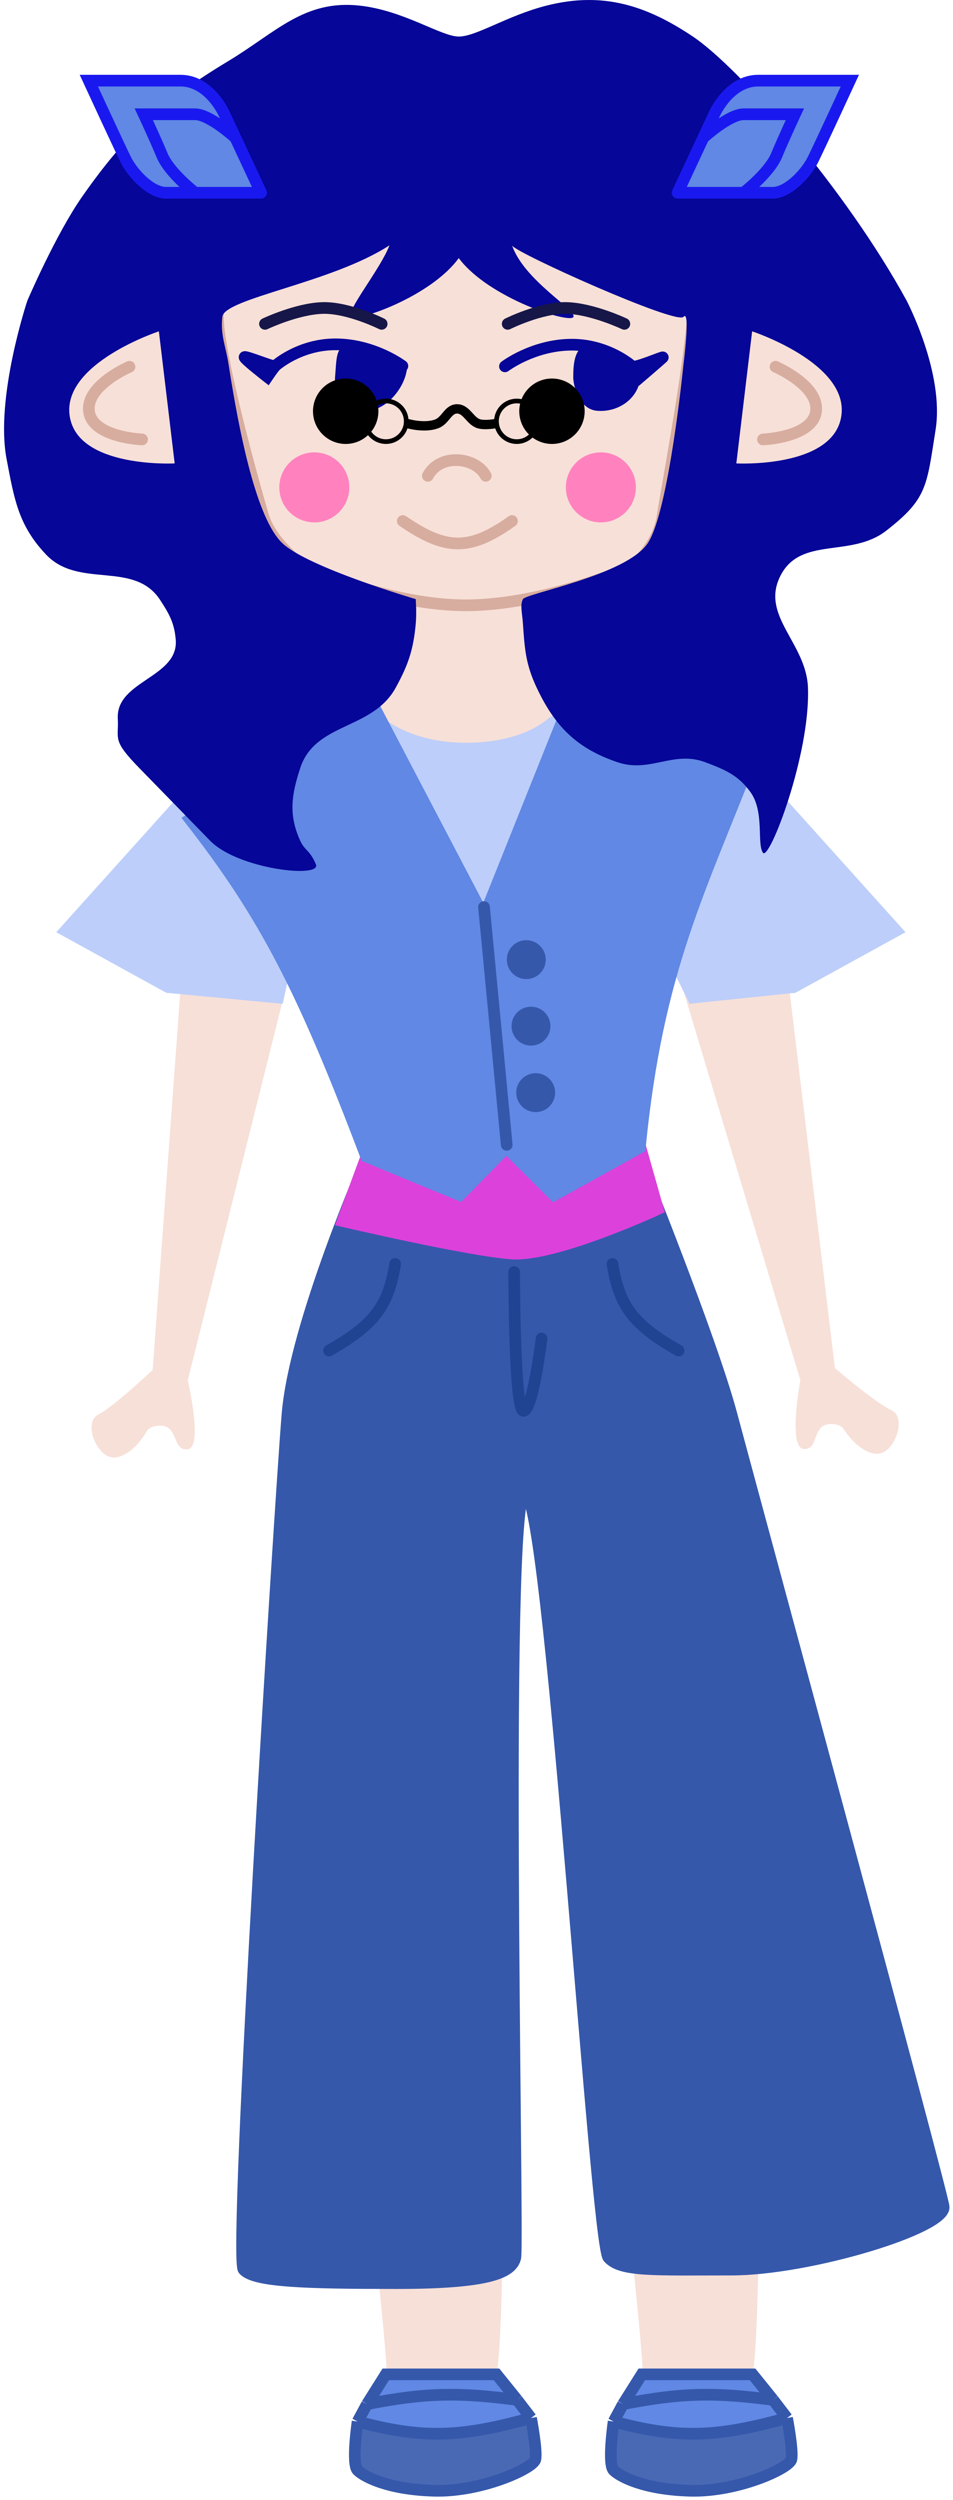 <svg width="204" height="535" viewBox="0 0 204 535" fill="none" xmlns="http://www.w3.org/2000/svg">
<path d="M40.19 295.391L61.472 210.3L38.752 210.03L32.678 293.157C32.678 293.157 24.35 301.007 21.005 302.717C17.661 304.426 20.85 312.311 24.68 311.879C28.51 311.447 31.308 306.469 31.308 306.469C31.308 306.469 31.699 305.197 34.056 305.076C38.357 304.855 36.752 310.518 40.166 310.133C43.58 309.748 40.19 295.391 40.19 295.391Z" fill="#F7E0D8"/>
<path d="M171.326 295.333L146.083 211.304L168.766 209.998L178.725 292.758C178.725 292.758 187.412 300.221 190.833 301.776C194.254 303.331 191.437 311.352 187.591 311.096C183.745 310.839 180.717 305.994 180.717 305.994C180.717 305.994 180.267 304.742 177.906 304.728C173.6 304.703 175.468 310.287 172.04 310.059C168.612 309.83 171.326 295.333 171.326 295.333Z" fill="#F7E0D8"/>
<path d="M14.025 199.148L45.953 163.654L61.121 206.181L59.529 213.462L35.981 211.228L14.025 199.148Z" fill="#BDCEFA"/>
<path d="M159.921 163.654L191.849 199.148L169.894 211.228L148.357 213.462L144.753 206.181L159.921 163.654Z" fill="#BDCEFA"/>
<path d="M77.462 151.326C77.462 151.326 85.59 158.69 99.501 159.103C113.412 159.517 123.384 151.326 123.384 151.326L104.11 199.148L77.462 151.326Z" fill="#BDCEFA"/>
<path d="M14.025 199.148L45.953 163.654L61.121 206.181L59.529 213.462L35.981 211.228L14.025 199.148Z" stroke="#BDCEFA" stroke-width="2.5" stroke-linecap="round"/>
<path d="M159.921 163.654L191.849 199.148L169.894 211.228L148.357 213.462L144.753 206.181L159.921 163.654Z" stroke="#BDCEFA" stroke-width="2.5" stroke-linecap="round"/>
<path d="M77.462 151.326C77.462 151.326 85.59 158.69 99.501 159.103C113.412 159.517 123.384 151.326 123.384 151.326L104.11 199.148L77.462 151.326Z" stroke="#BDCEFA" stroke-width="2.5" stroke-linecap="round"/>
<path d="M79.557 151.408L86.344 124.767H100.423H113.161L119.613 151.408C119.613 151.408 115.172 158.689 100.423 158.937C85.674 159.185 79.557 151.408 79.557 151.408Z" fill="#F7E0D8"/>
<path d="M82.74 507.153C82.74 504.131 80.813 485.583 80.813 485.583L107.545 483.929C107.545 483.929 107.21 503.716 106.372 507.153C105.534 510.589 82.74 510.175 82.74 507.153Z" fill="#F7E0D8"/>
<path d="M137.547 507.153C137.547 504.131 135.619 485.583 135.619 485.583L162.351 483.929C162.351 483.929 162.016 503.716 161.178 507.153C160.34 510.589 137.547 510.175 137.547 507.153Z" fill="#F7E0D8"/>
<path fill-rule="evenodd" clip-rule="evenodd" d="M133.365 514.458L131.354 518.181C145.847 522.102 153.969 521.399 168.477 517.437L165.502 513.548L161.094 508.087H137.378L133.365 514.458Z" fill="#6088E4"/>
<path d="M131.354 518.181C131.354 518.181 130.013 527.282 131.354 528.606C132.695 529.93 137.806 532.743 147.862 532.991C157.918 533.239 168.98 528.193 169.399 526.29C169.818 524.387 168.477 517.437 168.477 517.437C153.969 521.399 145.847 522.102 131.354 518.181Z" fill="#3558AB" fill-opacity="0.894"/>
<path d="M131.354 518.181C131.354 518.181 130.013 527.282 131.354 528.606C132.695 529.93 137.806 532.743 147.862 532.991C157.918 533.239 168.98 528.193 169.399 526.29C169.818 524.387 168.477 517.437 168.477 517.437M131.354 518.181C145.847 522.102 153.969 521.399 168.477 517.437M131.354 518.181L133.365 514.458M168.477 517.437L165.502 513.548M165.502 513.548L161.094 508.087H137.378L133.365 514.458M165.502 513.548C152.954 511.908 145.899 511.988 133.365 514.458" stroke="#3558AB" stroke-width="2.5"/>
<path fill-rule="evenodd" clip-rule="evenodd" d="M78.56 514.458L76.549 518.181C91.042 522.102 99.164 521.399 113.672 517.437L110.697 513.548L106.288 508.087H82.573L78.56 514.458Z" fill="#6088E4"/>
<path d="M76.549 518.181C76.549 518.181 75.208 527.282 76.549 528.606C77.889 529.93 83.001 532.743 93.057 532.991C103.113 533.239 114.175 528.193 114.594 526.29C115.013 524.387 113.672 517.437 113.672 517.437C99.164 521.399 91.042 522.102 76.549 518.181Z" fill="#3558AB" fill-opacity="0.894"/>
<path d="M76.549 518.181C76.549 518.181 75.208 527.282 76.549 528.606C77.889 529.93 83.001 532.743 93.057 532.991C103.113 533.239 114.175 528.193 114.594 526.29C115.013 524.387 113.672 517.437 113.672 517.437M76.549 518.181C91.042 522.102 99.164 521.399 113.672 517.437M76.549 518.181L78.56 514.458M113.672 517.437L110.697 513.548M110.697 513.548L106.288 508.087H82.573L78.56 514.458M110.697 513.548C98.149 511.908 91.093 511.988 78.56 514.458" stroke="#3558AB" stroke-width="2.5"/>
<path d="M61.539 302.651C63.132 283.291 78.635 247.879 78.635 247.879L108.384 242.915L136.624 247.879C136.624 247.879 152.211 286.352 156.569 302.651C160.927 318.95 201.319 467.629 201.989 472.179C202.659 476.73 173.245 485.666 156.569 485.666C139.893 485.666 132.937 486.079 130.256 483.101C127.575 480.122 118.272 328.796 112.825 319.695C107.378 310.594 111.066 479.791 110.311 483.101C109.556 486.41 104.445 488.561 84.836 488.561C65.227 488.561 54.416 488.23 52.154 485.666C49.891 483.101 59.947 322.012 61.539 302.651Z" fill="#3558AB" stroke="#3558AB" stroke-width="2.5" stroke-linecap="round"/>
<path d="M110.063 272.204C110.063 272.204 110.063 302.072 112.071 301.907C114.079 301.741 115.928 286.435 115.928 286.435M131.097 270.467C132.515 279.206 135.289 283.371 145.259 289M84.585 270.467C83.166 279.206 80.393 283.371 70.422 289" stroke="#214492" stroke-width="2.5" stroke-linecap="round"/>
<path d="M73.355 261.284L79.053 245.812L136.457 243.33L140.814 258.719C140.814 258.719 118.859 268.895 109.557 268.233C100.255 267.572 73.355 261.284 73.355 261.284Z" fill="#DD41DB" stroke="#DD41DB" stroke-width="2.5" stroke-linecap="round"/>
<path d="M40.672 175.319L79.807 150.746L103.606 196.169L121.791 150.746L161.429 160.757C149.803 190.872 140.743 207.241 136.959 245.563L118.607 255.739L108.383 245.563L98.411 255.739L78.382 247.466C64.764 211.516 56.698 195.883 40.672 175.319Z" fill="#6088E4" stroke="#6088E4" stroke-width="2.5" stroke-linecap="round"/>
<circle cx="113.663" cy="219.585" r="4.163" fill="#3558AB"/>
<circle cx="114.668" cy="233.814" r="4.163" fill="#3558AB"/>
<path d="M103.608 194.1L108.468 244.983" stroke="#3558AB" stroke-width="2.5" stroke-linecap="round"/>
<circle cx="112.657" cy="205.353" r="4.163" fill="#3558AB"/>
<path d="M65.271 121.421C65.271 121.421 58.148 116.539 56.304 110.334C54.461 104.129 45.997 73.93 46.667 66.731C47.337 59.533 46.248 54.073 51.276 49.77C56.304 45.468 79.349 37.029 79.349 37.029H109.685C109.685 37.029 137.507 45.054 142.954 49.77C148.401 54.486 148.568 57.217 148.317 66.731C148.066 76.246 142.954 103.301 141.864 110.334C140.775 117.366 135.16 121.421 135.16 121.421C135.16 121.421 116.724 129.363 100.216 129.529C83.707 129.694 65.271 121.421 65.271 121.421Z" fill="#F7E0D8" stroke="#D7AD9F" stroke-width="2.5"/>
<path d="M98.204 7.821C101.975 7.821 108.554 3.348 116.976 1.203C129.095 -1.885 138.429 1.203 148.317 7.821C158.205 14.44 181.025 40.435 194.072 64.331C194.072 64.331 202.201 79.803 200.274 91.965C198.346 104.127 198.5 106.714 189.714 113.559C182.165 119.442 171.447 114.693 167.088 123.157C162.663 131.749 172.598 137.518 172.954 147.151C173.482 161.43 164.658 184.382 163.317 182.479C161.976 180.576 163.686 173.7 160.636 169.49C158 165.853 155.227 164.722 150.999 163.119C144.155 160.524 139.164 165.46 132.227 163.119C123.463 160.161 118.783 155.444 114.881 147.151C112.568 142.237 112.31 138.988 111.948 133.582C111.781 131.099 111.277 129.445 111.948 128.204C112.618 126.963 134.155 123.074 138.68 116.207C143.205 109.34 146.306 77.983 146.306 77.983C146.306 77.983 147.842 66.053 146.306 67.806C144.785 69.541 110.457 54.141 109.616 52.543C112.241 60.036 123.343 66.236 122.758 67.806C122.172 69.379 104.599 63.835 98.204 55.23C92.16 63.532 76.416 68.88 75.159 67.806C73.903 66.731 81.406 57.649 83.372 52.499C71.022 60.546 48.008 63.834 47.589 67.806C47.17 71.777 48.316 74.021 48.93 77.983C51.282 93.166 54.963 110.995 60.41 116.207C65.857 121.419 88.986 128.204 88.986 128.204C88.986 128.204 89.22 131.105 88.986 133.582C88.465 139.107 87.387 142.27 84.712 147.151C79.72 156.262 67.493 154.503 64.265 164.36C62.373 170.14 61.75 174.371 64.265 179.915C65.241 182.066 66.36 181.9 67.617 184.962C68.874 188.023 50.914 185.989 44.991 179.915L29.823 164.36C23.9 158.286 25.448 158.265 25.214 153.77C24.791 145.637 38.285 145.008 37.617 136.891C37.324 133.333 36.23 131.366 34.265 128.369C28.685 119.864 16.907 126.075 9.879 118.689C3.899 112.405 3.036 106.725 1.415 98.253C-1.096 85.127 5.856 64.331 5.856 64.331C5.856 64.331 11.946 50.135 17.588 42.075C27.132 28.442 34.607 21.676 48.93 13.034C59.101 6.897 65.156 -0.101 77.003 1.203C86.455 2.243 94.433 7.821 98.204 7.821Z" fill="#060698"/>
<path d="M34.009 70.901L37.392 99.166C37.392 99.166 16.565 100.266 14.913 88.995C13.262 77.724 34.009 70.901 34.009 70.901Z" fill="#F7E0D8"/>
<path d="M161.002 70.901L157.619 99.166C157.619 99.166 178.446 100.266 180.098 88.995C181.749 77.724 161.002 70.901 161.002 70.901Z" fill="#F7E0D8"/>
<path d="M86.221 111.492C95.364 117.761 100.46 118.017 109.601 111.492" stroke="#D7AD9F" stroke-width="2.5" stroke-linecap="round"/>
<circle cx="67.282" cy="104.293" r="7.494" fill="#FF82BE"/>
<path d="M91.585 101.823C94.266 96.848 101.892 97.84 103.987 101.823" stroke="#D7AD9F" stroke-width="2.5" stroke-linecap="round"/>
<circle cx="128.624" cy="104.293" r="7.494" fill="#FF82BE"/>
<path d="M135.337 78.408C135.333 78.404 135.331 78.401 135.328 78.397C135.331 78.401 135.334 78.404 135.337 78.408C135.819 78.935 142.167 76.176 141.864 76.494C141.559 76.815 137.004 80.714 137.004 80.714C137.004 80.714 136.007 79.237 135.337 78.408Z" fill="#060698"/>
<path d="M135.328 78.397L136.299 77.61L136.239 77.536L136.169 77.472L135.328 78.397ZM122.004 73.764L121.978 72.514L122.004 73.764ZM107.335 77.403C106.786 77.821 106.68 78.605 107.098 79.155C107.517 79.704 108.301 79.81 108.85 79.392L108.093 78.397L107.335 77.403ZM141.864 76.494L140.959 75.633L140.959 75.633L141.864 76.494ZM137.004 80.714L135.968 81.413L136.752 82.575L137.817 81.663L137.004 80.714ZM135.328 78.397C136.169 77.472 136.168 77.472 136.168 77.472C136.168 77.471 136.167 77.471 136.167 77.471C136.166 77.47 136.166 77.469 136.165 77.469C136.163 77.467 136.161 77.466 136.159 77.464C136.155 77.46 136.149 77.454 136.142 77.448C136.128 77.436 136.108 77.419 136.084 77.397C136.035 77.355 135.966 77.297 135.877 77.224C135.698 77.078 135.441 76.876 135.108 76.636C134.444 76.157 133.477 75.527 132.248 74.904C129.792 73.659 126.257 72.426 121.978 72.514L122.004 73.764L122.029 75.014C125.795 74.936 128.922 76.02 131.117 77.133C132.213 77.689 133.07 78.248 133.646 78.664C133.935 78.872 134.152 79.043 134.294 79.159C134.365 79.217 134.417 79.261 134.449 79.289C134.466 79.303 134.477 79.313 134.483 79.319C134.486 79.322 134.488 79.323 134.489 79.324C134.489 79.324 134.489 79.324 134.489 79.324C134.489 79.324 134.489 79.323 134.488 79.323C134.488 79.323 134.488 79.323 134.488 79.323C134.487 79.323 134.487 79.322 135.328 78.397ZM122.004 73.764L121.978 72.514C117.735 72.602 114.085 73.822 111.509 75.007C110.218 75.601 109.187 76.191 108.473 76.636C108.117 76.859 107.839 77.045 107.647 77.179C107.551 77.246 107.476 77.299 107.424 77.337C107.398 77.356 107.377 77.371 107.363 77.382C107.355 77.388 107.349 77.392 107.345 77.396C107.342 77.397 107.341 77.399 107.339 77.4C107.338 77.401 107.338 77.401 107.337 77.402C107.337 77.402 107.336 77.402 107.336 77.402C107.336 77.403 107.335 77.403 108.093 78.397C108.85 79.392 108.85 79.392 108.85 79.392C108.85 79.392 108.849 79.392 108.849 79.392C108.849 79.393 108.849 79.393 108.849 79.393C108.849 79.393 108.849 79.393 108.849 79.392C108.851 79.391 108.853 79.389 108.857 79.386C108.865 79.381 108.878 79.371 108.897 79.357C108.935 79.329 108.994 79.287 109.074 79.231C109.235 79.12 109.478 78.956 109.797 78.757C110.435 78.359 111.373 77.822 112.554 77.278C114.922 76.188 118.228 75.092 122.029 75.014L122.004 73.764ZM135.328 78.397L134.309 79.122C134.343 79.168 134.378 79.212 134.414 79.252L135.337 78.408L136.259 77.564C136.289 77.597 136.319 77.633 136.346 77.673L135.328 78.397ZM135.337 78.408L134.414 79.252C134.751 79.62 135.176 79.691 135.342 79.711C135.551 79.736 135.752 79.724 135.906 79.706C136.222 79.671 136.583 79.588 136.932 79.493C137.643 79.299 138.513 78.998 139.321 78.704C140.113 78.417 140.949 78.098 141.471 77.906C141.754 77.802 141.947 77.735 142.052 77.703C142.138 77.677 142.072 77.704 141.954 77.714C141.918 77.718 141.813 77.725 141.679 77.705C141.599 77.693 141.182 77.63 140.877 77.228C140.491 76.719 140.639 76.183 140.729 75.979C140.814 75.785 140.928 75.664 140.959 75.633L141.864 76.494L142.77 77.356C142.81 77.314 142.93 77.185 143.018 76.984C143.111 76.773 143.259 76.232 142.87 75.718C142.563 75.313 142.139 75.246 142.05 75.233C141.906 75.211 141.789 75.219 141.739 75.224C141.561 75.239 141.388 75.292 141.329 75.31C141.144 75.366 140.886 75.458 140.609 75.56C140.011 75.779 139.287 76.058 138.469 76.354C137.668 76.645 136.879 76.915 136.274 77.081C135.965 77.165 135.752 77.208 135.63 77.222C135.565 77.229 135.58 77.221 135.643 77.229C135.663 77.231 135.982 77.262 136.259 77.564L135.337 78.408ZM141.864 76.494L140.959 75.633C140.964 75.627 140.905 75.684 140.735 75.835C140.587 75.968 140.387 76.143 140.154 76.347C139.687 76.755 139.091 77.271 138.503 77.778C137.916 78.284 137.338 78.781 136.906 79.151C136.691 79.336 136.512 79.489 136.387 79.597C136.324 79.65 136.275 79.692 136.242 79.721C136.225 79.735 136.213 79.746 136.204 79.753C136.2 79.757 136.196 79.76 136.194 79.761C136.193 79.762 136.192 79.763 136.192 79.763C136.192 79.764 136.191 79.764 136.191 79.764C136.191 79.764 136.191 79.764 136.191 79.764C136.191 79.764 136.191 79.764 137.004 80.714C137.817 81.663 137.817 81.663 137.817 81.663C137.817 81.663 137.817 81.663 137.817 81.663C137.817 81.663 137.817 81.663 137.818 81.663C137.818 81.662 137.819 81.662 137.82 81.661C137.822 81.659 137.826 81.656 137.83 81.652C137.839 81.645 137.851 81.634 137.868 81.619C137.902 81.591 137.951 81.549 138.014 81.495C138.139 81.388 138.318 81.234 138.534 81.048C138.967 80.677 139.546 80.179 140.136 79.671C140.725 79.163 141.326 78.644 141.799 78.23C142.236 77.848 142.642 77.49 142.77 77.356L141.864 76.494ZM137.004 80.714C138.04 80.014 138.04 80.014 138.04 80.014C138.04 80.014 138.04 80.014 138.04 80.014C138.04 80.014 138.04 80.014 138.04 80.014C138.039 80.014 138.039 80.013 138.039 80.013C138.038 80.012 138.038 80.011 138.036 80.009C138.034 80.006 138.031 80.002 138.027 79.996C138.019 79.984 138.008 79.967 137.993 79.946C137.964 79.902 137.921 79.84 137.868 79.763C137.762 79.608 137.614 79.393 137.444 79.152C137.109 78.676 136.672 78.071 136.309 77.622L135.337 78.408L134.365 79.194C134.672 79.574 135.069 80.122 135.4 80.592C135.563 80.823 135.705 81.029 135.807 81.178C135.858 81.252 135.899 81.311 135.926 81.352C135.94 81.372 135.951 81.388 135.958 81.398C135.961 81.403 135.964 81.407 135.966 81.41C135.966 81.411 135.967 81.412 135.967 81.413C135.968 81.413 135.968 81.413 135.968 81.413C135.968 81.413 135.968 81.413 135.968 81.413C135.968 81.413 135.968 81.413 135.968 81.413C135.968 81.413 135.968 81.413 137.004 80.714ZM135.337 78.408L136.309 77.622C136.305 77.618 136.302 77.614 136.299 77.61L135.328 78.397L134.357 79.184C134.36 79.188 134.362 79.191 134.364 79.194L135.337 78.408Z" fill="#060698"/>
<path d="M87.143 78.64C86.761 83.16 82.294 88.156 78.26 87.824C74.225 87.492 71.355 85.045 71.736 80.524C72.118 76.004 71.794 73.515 75.829 73.847C79.863 74.179 87.324 76.489 87.143 78.64Z" fill="#060698"/>
<path d="M58.848 78.385C58.9 78.379 58.919 78.359 58.901 78.32C58.884 78.341 58.866 78.363 58.848 78.385C58.205 78.456 52.555 76.152 52.365 76.417C52.159 76.702 57.225 80.636 57.225 80.636C57.225 80.636 58.179 79.223 58.848 78.385Z" fill="#060698"/>
<path d="M58.901 78.32L57.93 77.532L57.99 77.459L58.06 77.395L58.901 78.32ZM72.225 73.686L72.2 74.936L72.225 73.686ZM86.894 77.325C87.443 77.743 87.549 78.528 87.131 79.077C86.712 79.626 85.928 79.732 85.379 79.314L86.136 78.32L86.894 77.325ZM52.365 76.417L51.35 75.686L51.35 75.686L52.365 76.417ZM57.225 80.636L58.261 81.336L57.514 82.443L56.459 81.624L57.225 80.636ZM58.901 78.32C58.06 77.395 58.061 77.394 58.061 77.394C58.061 77.394 58.062 77.393 58.062 77.393C58.063 77.392 58.063 77.392 58.064 77.391C58.066 77.39 58.068 77.388 58.07 77.386C58.074 77.382 58.08 77.377 58.087 77.371C58.101 77.358 58.121 77.341 58.145 77.32C58.194 77.278 58.263 77.219 58.352 77.146C58.531 77 58.788 76.798 59.121 76.558C59.785 76.079 60.752 75.449 61.981 74.826C64.437 73.581 67.972 72.349 72.251 72.437L72.225 73.686L72.2 74.936C68.434 74.859 65.307 75.943 63.112 77.056C62.016 77.612 61.16 78.171 60.583 78.587C60.294 78.794 60.077 78.965 59.935 79.081C59.864 79.139 59.812 79.184 59.78 79.212C59.763 79.226 59.752 79.236 59.746 79.241C59.743 79.244 59.741 79.246 59.74 79.246C59.74 79.246 59.74 79.246 59.74 79.246C59.74 79.246 59.74 79.246 59.741 79.246C59.741 79.246 59.741 79.245 59.741 79.245C59.742 79.245 59.742 79.245 58.901 78.32ZM72.225 73.686L72.251 72.437C76.494 72.524 80.144 73.744 82.72 74.93C84.011 75.524 85.043 76.114 85.755 76.558C86.112 76.781 86.39 76.968 86.582 77.101C86.678 77.168 86.753 77.221 86.805 77.259C86.831 77.278 86.852 77.294 86.866 77.305C86.874 77.31 86.88 77.315 86.884 77.318C86.887 77.32 86.888 77.321 86.89 77.322C86.891 77.323 86.891 77.324 86.892 77.324C86.892 77.324 86.893 77.325 86.893 77.325C86.893 77.325 86.894 77.325 86.136 78.32C85.379 79.314 85.379 79.314 85.379 79.314C85.379 79.314 85.38 79.315 85.38 79.315C85.38 79.315 85.38 79.315 85.38 79.315C85.38 79.315 85.38 79.315 85.38 79.315C85.379 79.314 85.376 79.312 85.372 79.309C85.364 79.303 85.351 79.293 85.332 79.279C85.294 79.252 85.235 79.209 85.155 79.153C84.994 79.042 84.751 78.878 84.432 78.68C83.794 78.281 82.856 77.744 81.675 77.201C79.307 76.111 76.001 75.014 72.2 74.936L72.225 73.686ZM58.901 78.32L60.032 77.787C60.138 78.011 60.319 78.616 59.861 79.165C59.523 79.571 59.072 79.618 58.985 79.628L58.848 78.385L58.711 77.143C58.676 77.147 58.261 77.18 57.941 77.565C57.501 78.092 57.683 78.667 57.77 78.852L58.901 78.32ZM58.848 78.385L58.985 79.628C58.764 79.652 58.561 79.621 58.464 79.605C58.339 79.584 58.207 79.553 58.081 79.521C57.828 79.456 57.525 79.363 57.205 79.26C56.563 79.052 55.773 78.772 55.021 78.507C54.257 78.238 53.535 77.985 52.993 77.815C52.718 77.729 52.524 77.675 52.408 77.65C52.343 77.636 52.353 77.642 52.406 77.645C52.429 77.646 52.525 77.65 52.654 77.623C52.748 77.603 53.112 77.517 53.379 77.147L52.365 76.417L51.35 75.686C51.629 75.299 52.016 75.202 52.143 75.176C52.304 75.142 52.443 75.144 52.518 75.147C52.675 75.154 52.827 75.183 52.935 75.206C53.167 75.256 53.451 75.339 53.742 75.43C54.333 75.615 55.099 75.884 55.852 76.149C56.617 76.419 57.371 76.685 57.976 76.881C58.279 76.98 58.525 77.053 58.704 77.1C58.795 77.123 58.851 77.135 58.879 77.139C58.936 77.149 58.852 77.127 58.711 77.143L58.848 78.385ZM52.365 76.417L53.379 77.147C53.67 76.743 53.614 76.331 53.58 76.18C53.544 76.018 53.483 75.911 53.467 75.884C53.43 75.821 53.409 75.805 53.453 75.854C53.526 75.937 53.667 76.078 53.882 76.275C54.302 76.66 54.895 77.161 55.511 77.668C56.123 78.171 56.744 78.666 57.212 79.037C57.446 79.222 57.642 79.375 57.778 79.482C57.847 79.536 57.9 79.578 57.937 79.606C57.955 79.62 57.969 79.631 57.978 79.638C57.983 79.642 57.986 79.645 57.989 79.646C57.99 79.647 57.99 79.648 57.991 79.648C57.991 79.649 57.992 79.649 57.992 79.649C57.992 79.649 57.992 79.649 57.992 79.649C57.992 79.649 57.992 79.649 57.225 80.636C56.459 81.624 56.458 81.624 56.458 81.624C56.458 81.623 56.458 81.623 56.458 81.623C56.458 81.623 56.458 81.623 56.457 81.623C56.457 81.622 56.456 81.621 56.454 81.62C56.452 81.618 56.448 81.615 56.443 81.612C56.433 81.604 56.419 81.593 56.4 81.578C56.362 81.549 56.307 81.506 56.237 81.451C56.098 81.342 55.899 81.186 55.661 80.997C55.186 80.621 54.553 80.116 53.924 79.6C53.3 79.087 52.664 78.551 52.193 78.118C51.962 77.906 51.741 77.693 51.576 77.506C51.501 77.421 51.392 77.29 51.304 77.138C51.262 77.066 51.184 76.921 51.141 76.728C51.1 76.545 51.047 76.108 51.35 75.686L52.365 76.417ZM57.225 80.636C56.189 79.937 56.189 79.937 56.189 79.937C56.189 79.937 56.189 79.937 56.189 79.937C56.189 79.937 56.189 79.936 56.189 79.936C56.19 79.936 56.19 79.936 56.19 79.935C56.191 79.935 56.191 79.933 56.192 79.932C56.194 79.929 56.197 79.925 56.201 79.919C56.209 79.908 56.22 79.892 56.234 79.871C56.262 79.829 56.303 79.769 56.354 79.695C56.456 79.546 56.599 79.34 56.763 79.106C57.088 78.644 57.512 78.055 57.872 77.605L58.848 78.385L59.825 79.165C59.516 79.553 59.128 80.09 58.808 80.544C58.651 80.768 58.513 80.967 58.415 81.11C58.366 81.181 58.328 81.238 58.301 81.277C58.288 81.296 58.278 81.311 58.271 81.321C58.267 81.326 58.265 81.33 58.263 81.332C58.263 81.334 58.262 81.335 58.261 81.335C58.261 81.335 58.261 81.335 58.261 81.336C58.261 81.336 58.261 81.336 58.261 81.336C58.261 81.336 58.261 81.336 58.261 81.336C58.261 81.336 58.261 81.336 57.225 80.636ZM58.848 78.385L57.872 77.605C57.891 77.581 57.911 77.556 57.93 77.532L58.901 78.32L59.872 79.107C59.857 79.126 59.841 79.145 59.825 79.165L58.848 78.385Z" fill="#060698"/>
<path d="M108.679 69.301C108.679 69.301 115.802 65.743 121.333 65.909C126.864 66.074 133.652 69.301 133.652 69.301" stroke="#161648" stroke-width="2.5" stroke-linecap="round"/>
<path d="M81.696 69.301C81.696 69.301 74.573 65.743 69.042 65.909C63.511 66.074 56.723 69.301 56.723 69.301" stroke="#161648" stroke-width="2.5" stroke-linecap="round"/>
<path d="M174.076 34.051C172.507 37.25 168.584 41.249 165.446 41.249H159.17H145.049L150.54 29.492L152.894 24.453C152.894 24.453 156.032 17.255 162.308 17.255H181.921C181.921 17.255 175.645 30.852 174.076 34.051Z" fill="#6088E4"/>
<path d="M145.049 41.249C145.049 41.249 153.07 41.249 159.17 41.249M145.049 41.249H159.17M145.049 41.249L150.54 29.492M159.17 41.249C162.018 41.249 164.447 41.249 165.446 41.249C168.584 41.249 172.507 37.25 174.076 34.051C175.645 30.852 181.921 17.255 181.921 17.255C181.921 17.255 168.584 17.255 162.308 17.255C156.032 17.255 152.894 24.453 152.894 24.453L150.54 29.492M159.17 41.249C159.17 41.249 164.662 37.01 166.231 33.251C167.8 29.492 170.153 24.453 170.153 24.453C170.153 24.453 162.308 24.453 159.17 24.453C156.032 24.453 150.54 29.492 150.54 29.492" stroke="#1919EF" stroke-width="2.5" stroke-linecap="round"/>
<path d="M26.859 34.051C28.428 37.25 32.35 41.249 35.488 41.249H41.764H55.886L50.394 29.492L48.041 24.453C48.041 24.453 44.903 17.255 38.626 17.255H19.014C19.014 17.255 25.29 30.852 26.859 34.051Z" fill="#6088E4"/>
<path d="M55.886 41.249C55.886 41.249 47.865 41.249 41.764 41.249M55.886 41.249H41.764M55.886 41.249L50.394 29.492M41.764 41.249C38.916 41.249 36.487 41.249 35.488 41.249C32.35 41.249 28.428 37.25 26.859 34.051C25.29 30.852 19.014 17.255 19.014 17.255C19.014 17.255 32.35 17.255 38.626 17.255C44.903 17.255 48.041 24.453 48.041 24.453L50.394 29.492M41.764 41.249C41.764 41.249 36.273 37.01 34.704 33.251C33.135 29.492 30.781 24.453 30.781 24.453C30.781 24.453 38.626 24.453 41.764 24.453C44.903 24.453 50.394 29.492 50.394 29.492" stroke="#1919EF" stroke-width="2.5" stroke-linecap="round"/>
<path d="M163.317 94.034C163.317 94.034 173.914 93.618 174.671 88.063C175.428 82.507 166.009 78.48 166.009 78.48" stroke="#D7AD9F" stroke-width="2.5" stroke-linecap="round"/>
<path d="M30.41 94.034C30.41 94.034 19.814 93.618 19.057 88.063C18.3 82.507 27.719 78.48 27.719 78.48" stroke="#D7AD9F" stroke-width="2.5" stroke-linecap="round"/>
<path d="M136.837 82.121C135.747 85.927 131.85 88.236 127.816 87.904C123.781 87.572 122.662 82.187 122.71 80.623C122.758 79.059 122.534 73.505 126.568 73.837C130.603 74.169 137.218 77.6 136.837 82.121Z" fill="#060698"/>
<path d="M87.461 90.693C87.461 90.693 90.947 91.67 93.5 90.693C95.464 89.942 95.902 87.364 98 87.5C99.935 87.626 100.673 90.165 102.538 90.693C103.752 91.037 105.769 90.693 105.769 90.693" stroke="black" stroke-width="2" stroke-linecap="round"/>
<circle cx="118.154" cy="88" r="7" fill="black"/>
<circle cx="74" cy="88" r="7" fill="black"/>
<circle cx="82.615" cy="90.154" r="4.346" stroke="black"/>
<circle cx="110.615" cy="90.154" r="4.346" stroke="black"/>
</svg>
